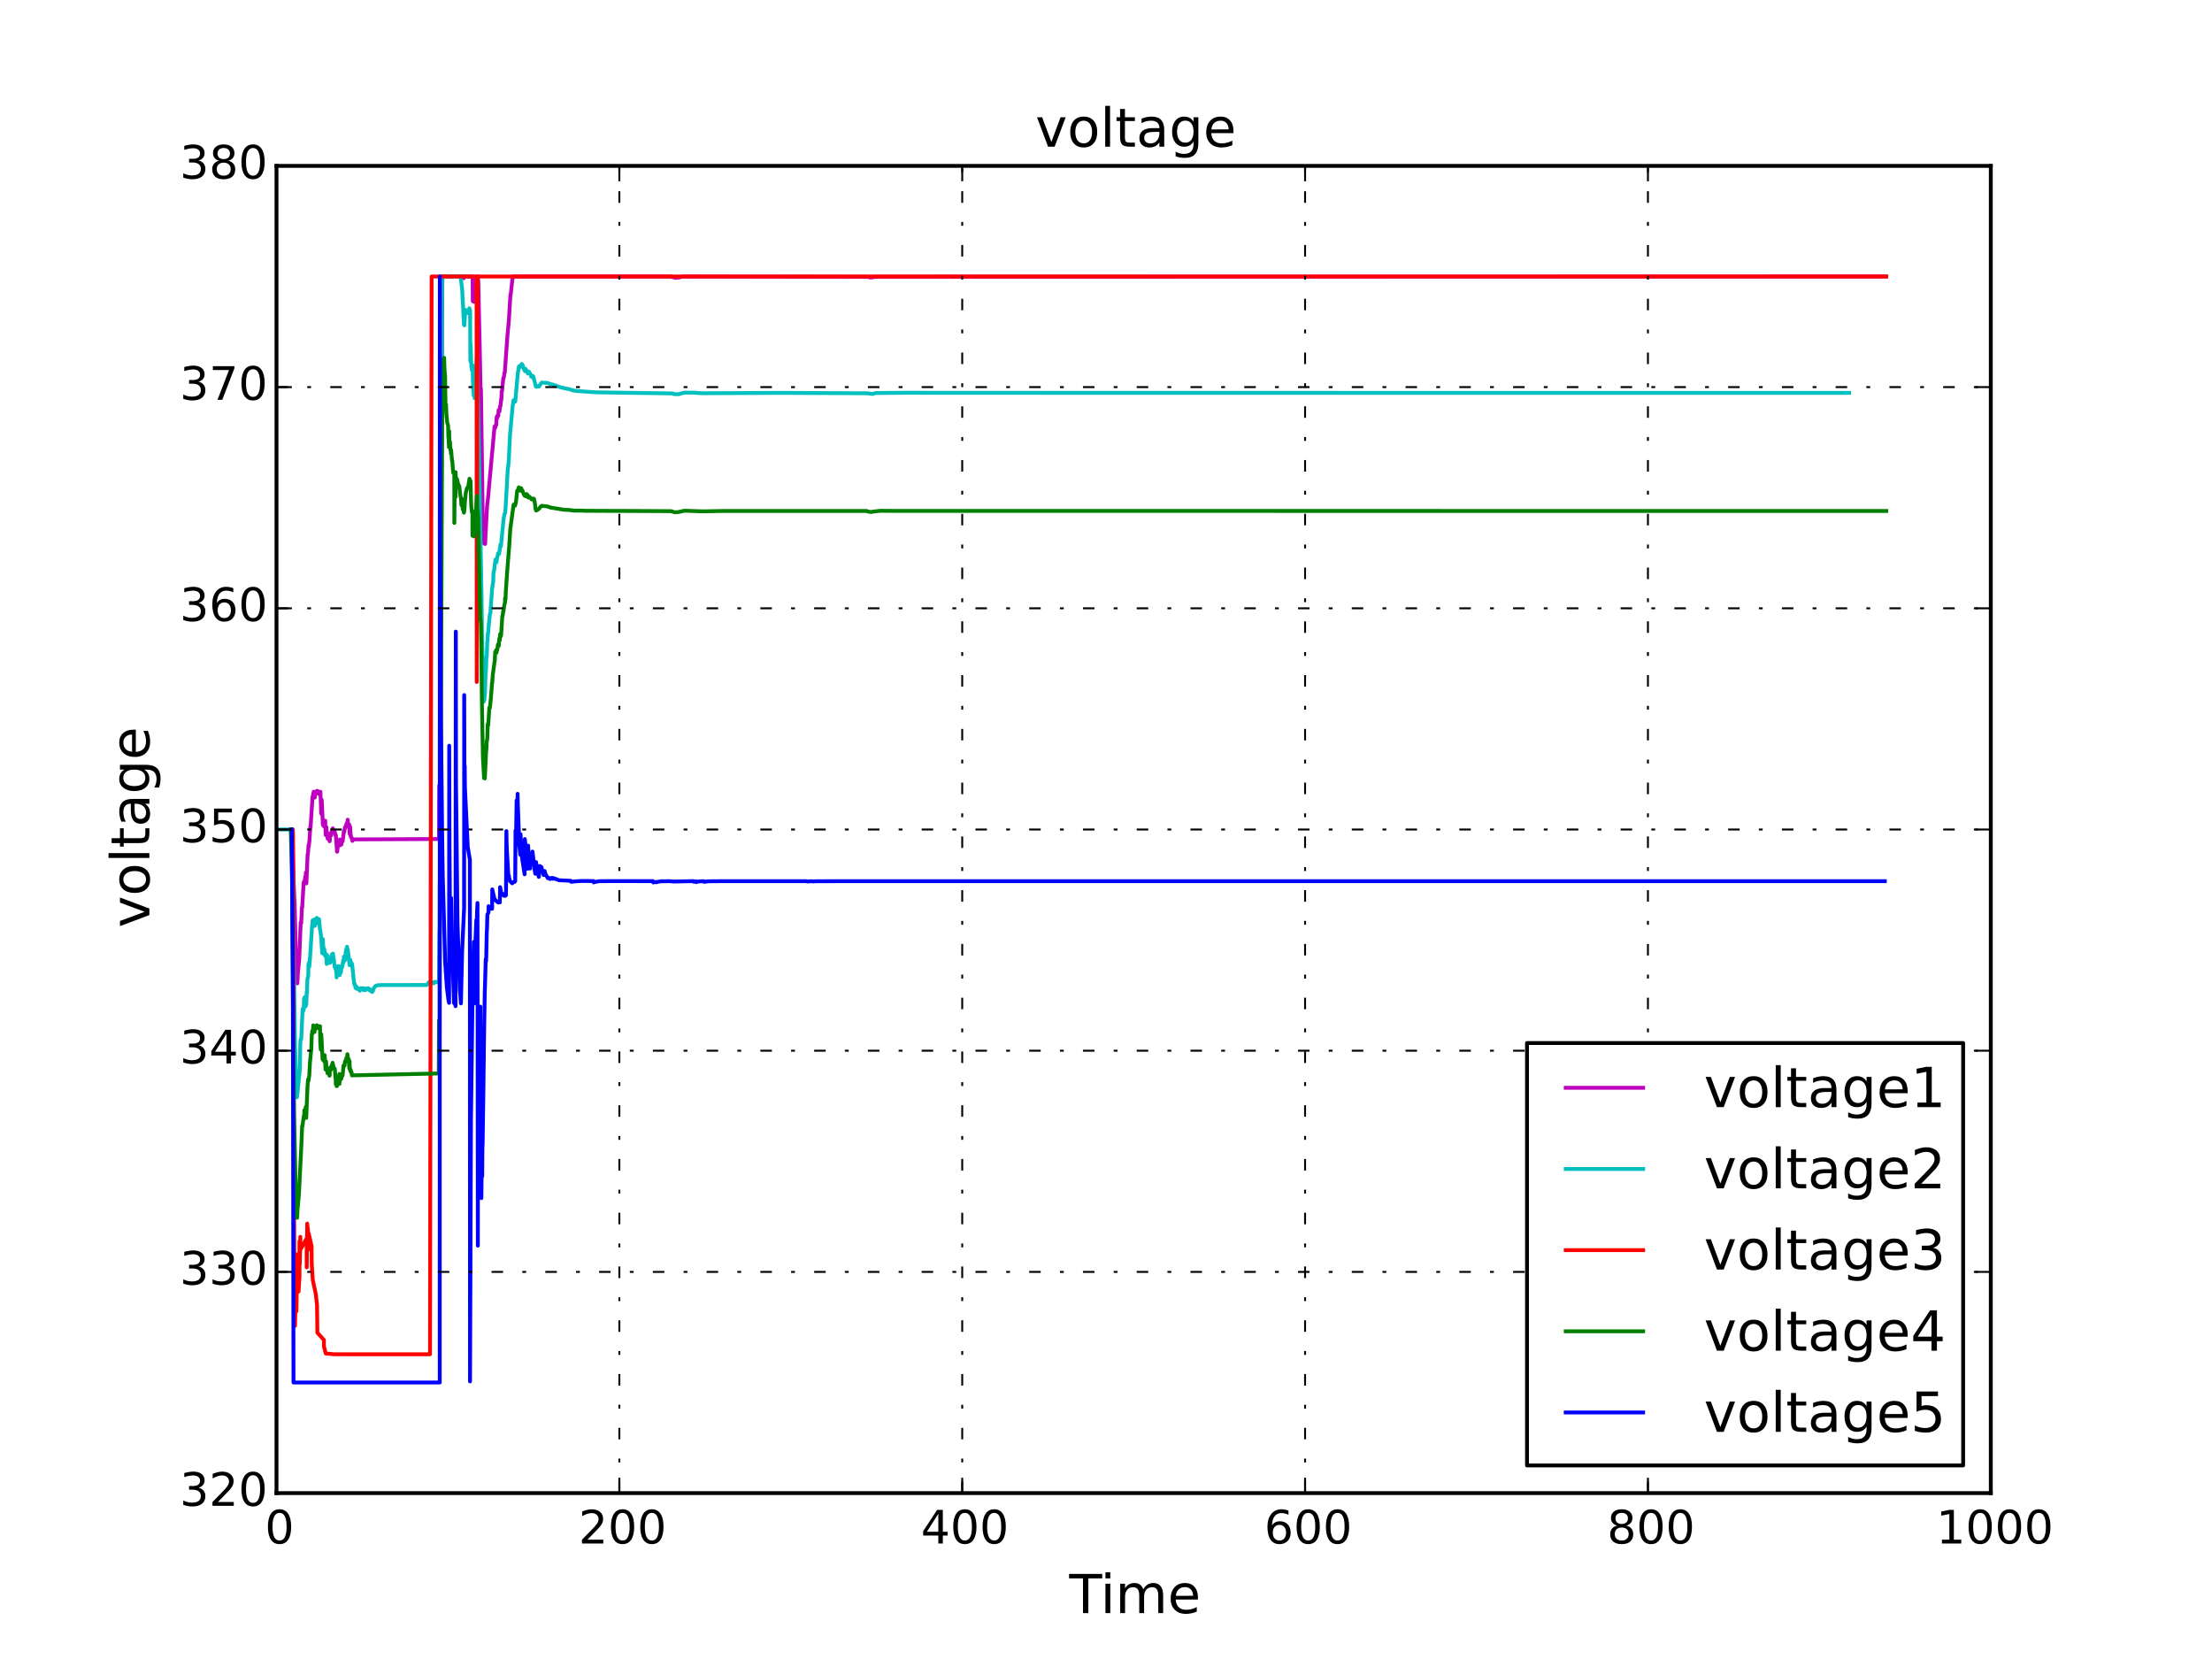 <?xml version="1.0" encoding="utf-8" standalone="no"?>
<!DOCTYPE svg PUBLIC "-//W3C//DTD SVG 1.1//EN"
  "http://www.w3.org/Graphics/SVG/1.1/DTD/svg11.dtd">
<!-- Created with matplotlib (http://matplotlib.org/) -->
<svg height="432pt" version="1.1" viewBox="0 0 576 432" width="576pt" xmlns="http://www.w3.org/2000/svg" xmlns:xlink="http://www.w3.org/1999/xlink">
 <defs>
  <style type="text/css">
*{stroke-linecap:butt;stroke-linejoin:round;}
  </style>
 </defs>
 <g id="figure_1">
  <g id="patch_1">
   <path d="
M0 432
L576 432
L576 0
L0 0
z
" style="fill:#ffffff;"/>
  </g>
  <g id="axes_1">
   <g id="patch_2">
    <path d="
M72 388.8
L518.4 388.8
L518.4 43.2
L72 43.2
z
" style="fill:#ffffff;"/>
   </g>
   <g id="line2d_1">
    <path clip-path="url(#p7ff5b81e1d)" d="
M75.729 216
L75.975 216
L76.072 216
L76.204 218.712
L76.472 229.754
L76.751 236.144
L77.164 254.559
L77.438 256.069
L77.568 253.355
L77.907 249.868
L78.304 240.149
L78.383 240.144
L78.43 240.369
L78.619 236.31
L78.693 236.31
L79.06 229.973
L79.147 229.58
L79.271 229.832
L79.519 228.188
L79.615 228.188
L79.645 227.197
L79.706 227.561
L79.782 230.046
L79.834 228.886
L80.106 222.482
L80.179 222.482
L80.343 220.035
L80.389 220.48
L80.577 218.92
L80.828 215.089
L80.865 215.4
L80.888 215.154
L81.387 207.409
L81.418 207.615
L81.418 207.615
L81.418 207.615
L81.587 206.675
L81.689 206.157
L81.829 206.21
L81.967 207.692
L82.032 206.564
L82.075 206.979
L82.279 206.357
L82.413 206.342
L82.515 206.375
L82.549 205.908
L82.579 206.187
L82.711 206.489
L82.863 206.063
L82.898 206.609
L82.93 206.098
L83.031 206.762
L83.12 206.418
L83.344 206.418
L83.435 206.174
L83.643 211.751
L83.707 211.985
L83.76 208.265
L83.829 209.304
L84.071 214.789
L84.1 214.074
L84.18 214.074
L84.246 214.27
L84.276 215.123
L84.357 214.441
L84.516 215.289
L84.69 213.699
L84.799 217.43
L84.828 215.597
L84.926 215.597
L84.981 215.359
L85.12 217.271
L85.332 218.414
L85.524 217.191
L85.62 217.191
L85.673 217.458
L85.828 219.059
L85.884 218.948
L85.936 217.321
L85.966 217.489
L86.044 217.489
L86.097 216.949
L86.157 217.42
L86.209 217.406
L86.239 217.515
L86.292 216.677
L86.382 216.73
L86.416 216.901
L86.671 215.687
L86.701 215.976
L86.759 215.976
L86.811 216.482
L86.871 216.298
L87.012 216.583
L87.17 216.583
L87.338 217.469
L87.458 217.469
L87.757 221.784
L87.809 221.731
L88.07 219.502
L88.12 219.246
L88.17 220.129
L88.221 219.995
L88.412 219.995
L88.464 218.605
L88.464 218.605
L88.464 218.605
L88.546 220.117
L88.612 219.719
L88.665 219.719
L88.764 219.343
L88.797 219.621
L88.899 219.924
L89.054 218.973
L89.107 218.932
L89.135 218.717
L89.187 218.825
L89.219 219.073
L89.253 218.876
L89.545 216.427
L89.645 216.636
L89.821 215.411
L89.876 215.459
L89.928 215.592
L89.982 215.455
L90.286 214.33
L90.487 214.025
L90.539 213.452
L90.577 213.956
L90.687 214.699
L90.94 214.713
L91.071 217.2
L91.175 215.277
L91.325 217.862
L91.357 217.492
L91.384 217.815
L91.515 218.183
L91.564 218.124
L91.613 218.212
L91.763 218.967
L91.889 218.575
L114.321 218.474
L114.371 204.6
L114.455 206.41
L114.53 208.06
L114.656 168.895
L114.717 171.532
L115.189 72
L120.686 72
L120.767 72.438
L120.997 72
L122.902 72
L122.932 72.321
L123.02 72.156
L123.059 72
L123.112 78.434
L123.164 75.806
L123.215 75.806
L123.379 78.064
L123.453 78.604
L123.484 78.425
L124.034 72.74
L124.162 72
L124.274 72
L124.326 73.35
L124.357 72
L124.397 72
L124.557 73.433
L124.793 84.922
L124.898 88.971
L125.134 101.242
L125.241 101.242
L125.698 134.44
L126.049 141.5
L126.138 141.566
L126.224 141.524
L126.28 141.342
L126.33 141.644
L126.436 139.288
L126.825 131.925
L127.19 128.678
L127.279 127.455
L128.785 111.018
L128.952 111.416
L129.099 110.669
L129.217 110.669
L129.319 108.696
L129.393 108.468
L129.467 108.883
L129.579 108.127
L129.75 108.296
L129.841 106.754
L129.918 107.148
L130.056 107.136
L130.24 105.735
L130.327 105.674
L130.524 103.72
L130.572 104.048
L130.63 101.893
L130.727 101.893
L131.055 98.491
L131.149 98.491
L131.201 98.286
L131.352 97.096
L131.444 97.096
L132.147 87.255
L132.351 85.193
L132.535 83.051
L132.904 76.838
L132.963 76.838
L133.285 74.058
L133.391 72.91
L133.64 72
L174.816 72
L174.957 72.093
L175.911 72.353
L176.879 72.248
L177.783 72
L226.048 72.097
L226.581 72.259
L227.183 72.23
L227.861 72.075
L491 72
L491 72" style="fill:none;stroke:#bf00bf;stroke-linecap:square;"/>
   </g>
   <g id="line2d_2">
    <path clip-path="url(#p7ff5b81e1d)" d="
M72 216
L76.018 216
L76.155 219.671
L76.379 240.547
L76.819 272.372
L77.31 285.725
L77.341 285.24
L77.388 285.245
L78.09 278.367
L78.194 271.632
L78.274 270.685
L78.4 270.605
L78.431 270.672
L78.807 262.718
L78.887 262.687
L78.935 263.341
L79.073 262.979
L79.18 259.972
L79.298 260.557
L79.349 259.661
L79.446 260.402
L79.592 262.039
L79.755 261.468
L79.87 258.255
L79.943 258.612
L80.049 254.992
L80.272 254.054
L80.319 251.08
L80.431 250.663
L80.527 251.741
L80.546 251.628
L80.66 250.138
L80.772 248.848
L81.243 241.399
L81.448 239.622
L81.551 240.838
L81.589 240.589
L81.624 240.098
L81.669 240.447
L81.725 240.265
L81.762 239.459
L81.847 239.845
L81.974 241.099
L82.002 240.917
L82.2 239.54
L82.332 239.253
L82.487 239.025
L82.509 239.791
L82.57 239.376
L82.691 239.395
L82.805 240.455
L82.867 240.337
L82.89 240.483
L83.058 239.323
L83.317 242.027
L83.372 242.063
L83.582 243.546
L83.894 248.194
L84.044 244.51
L84.068 244.788
L84.323 248.459
L84.394 247.148
L84.45 247.16
L84.621 248.565
L84.674 248.894
L84.71 248.325
L84.788 248.675
L84.924 248.429
L85.041 250.667
L85.077 251.02
L85.144 250.658
L85.28 248.889
L85.32 248.905
L85.352 248.897
L85.47 249.913
L85.565 249.823
L85.588 250.204
L85.588 250.204
L85.588 250.204
L85.644 249.523
L85.74 249.648
L85.745 249.777
L85.745 249.777
L85.745 249.777
L85.779 249.593
L85.868 250.734
L85.905 250.25
L85.974 250.229
L86.016 250.642
L86.072 250.25
L86.284 249.728
L86.286 250.307
L86.372 249.809
L86.463 248.504
L86.501 248.509
L86.546 249.128
L86.574 248.923
L86.695 248.308
L86.84 249.606
L86.917 249.684
L87.142 251.711
L87.511 252.641
L87.513 252.892
L87.513 252.892
L87.513 252.892
L87.527 252.309
L87.566 252.629
L87.566 252.629
L87.649 254.51
L87.845 251.888
L87.873 251.762
L87.873 251.762
L87.873 251.762
L87.884 252.024
L87.985 251.925
L88.04 251.557
L88.158 251.99
L88.161 251.566
L88.191 251.731
L88.377 251.949
L88.443 253.919
L88.495 253.484
L88.542 253.063
L88.592 253.329
L88.704 252.785
L88.709 253.269
L88.753 253.276
L88.954 251.735
L88.994 251.483
L88.994 251.483
L88.994 251.483
L89.014 252.037
L89.095 251.799
L89.141 251.722
L89.372 250.073
L89.45 250.618
L89.561 249.096
L89.718 249.743
L89.776 249.697
L89.816 250.074
L89.816 250.074
L89.816 250.074
L90.037 247.981
L90.172 247.22
L90.372 246.535
L90.536 247.776
L90.545 247.32
L90.581 247.341
L91.011 251.298
L91.041 250.694
L91.09 249.987
L91.162 250.793
L91.178 250.303
L91.222 249.945
L91.272 250.236
L91.36 251.408
L91.422 250.573
L91.461 250.667
L91.562 251.501
L91.608 250.91
L91.692 251.104
L91.911 253.185
L92.134 255.389
L92.298 256.397
L92.452 256.366
L92.551 257.189
L92.712 256.846
L92.715 256.98
L92.787 257.44
L92.976 257.145
L92.985 257.23
L93.108 257.518
L93.175 257.281
L93.242 257.382
L93.434 257.697
L93.471 257.447
L93.657 257.823
L93.708 257.982
L93.83 257.363
L93.891 257.445
L94.008 257.567
L94.061 257.323
L94.123 257.391
L94.245 257.621
L94.37 257.384
L94.372 257.448
L94.522 257.546
L94.552 257.304
L94.612 257.475
L94.752 257.815
L94.811 257.602
L94.889 257.753
L95.097 257.507
L95.104 257.577
L95.146 257.838
L95.146 257.838
L95.146 257.838
L95.203 257.384
L95.308 257.405
L95.442 257.648
L95.494 257.41
L95.555 257.501
L95.597 257.619
L95.66 257.385
L95.719 257.444
L95.829 257.553
L95.883 257.314
L95.942 257.4
L96.139 257.803
L96.141 257.555
L96.214 257.721
L96.302 257.706
L96.35 257.86
L96.477 257.687
L96.636 258.155
L96.725 257.937
L96.802 258.027
L96.927 258.315
L97.099 258.073
L97.179 257.612
L97.71 256.793
L98.293 256.561
L99.409 256.5
L111.075 256.496
L111.451 256.141
L111.589 255.847
L111.77 255.834
L111.908 255.928
L111.918 255.839
L112.548 255.783
L112.836 256.068
L113.042 255.991
L113.174 255.662
L113.228 255.686
L113.402 255.754
L113.52 255.692
L113.754 255.774
L113.93 255.728
L114.279 255.811
L114.309 255.118
L114.448 242.74
L114.532 243.035
L114.837 140.854
L114.904 134.413
L115.118 72
L119.94 72
L120.358 75.436
L120.471 78.123
L120.522 78.425
L120.805 84.564
L120.848 84.338
L120.918 84.72
L121.126 81.107
L121.205 80.712
L121.266 80.736
L121.444 80.937
L121.491 80.833
L121.527 80.862
L121.692 81.343
L121.865 81.551
L121.971 81.397
L122.137 80.607
L122.171 80.821
L122.171 80.821
L122.171 80.821
L122.231 80.286
L122.28 80.581
L122.423 80.959
L122.471 93.992
L122.554 89.669
L122.734 95.321
L122.896 96.436
L122.991 95.69
L123.018 95.088
L123.037 95.16
L123.228 101.211
L123.37 103.025
L123.416 102.155
L123.476 102.539
L123.571 103.662
L123.617 103.145
L123.882 97.445
L124.249 92.048
L124.435 103.889
L124.549 108.72
L125.384 154.655
L125.494 164.135
L125.975 182.704
L126.133 182.144
L126.316 179.94
L126.43 176.054
L126.567 174.147
L126.655 171.352
L126.752 170.963
L126.875 167.206
L126.973 166.808
L127.039 164.921
L127.117 164.956
L127.186 163.695
L127.564 159.956
L127.706 159.67
L127.774 158.196
L127.82 158.007
L128.124 153.475
L128.434 151.365
L128.49 149.302
L128.618 148.558
L128.667 148.578
L128.822 147.136
L129.018 145.697
L129.215 146.479
L129.275 146.361
L129.521 144.91
L129.561 144.926
L129.7 144.066
L129.814 144.211
L129.95 144.242
L130.087 143.478
L130.162 142.729
L130.231 142.728
L130.288 141.863
L130.34 142.124
L130.435 142.235
L131.135 135.118
L131.373 133.798
L131.537 133.63
L131.641 132.455
L132.214 122.3
L132.392 120.993
L132.503 119.452
L132.626 116.899
L132.808 113.193
L133.136 109.646
L133.503 105.588
L133.561 105.454
L133.677 104.307
L133.935 104.067
L133.94 104.083
L134.041 104.309
L134.168 104.561
L134.841 97.17
L135.143 95.411
L135.371 95.482
L135.414 95.391
L135.471 95.45
L135.55 95.551
L135.627 95.377
L135.642 95.038
L135.749 95.148
L135.786 95.04
L135.877 94.775
L135.931 94.906
L136.074 94.969
L136.17 95.414
L136.295 95.695
L136.431 96.114
L136.735 96.674
L136.766 96.025
L136.863 96.068
L137.031 96.469
L137.144 96.764
L137.204 96.524
L137.275 96.695
L137.414 96.994
L137.469 97.267
L137.469 97.267
L137.469 97.267
L137.579 96.865
L137.647 96.811
L137.649 96.852
L137.685 96.92
L137.685 96.92
L137.685 96.92
L137.743 96.792
L138.259 97.667
L138.313 98.072
L138.38 97.967
L138.541 97.861
L138.684 98.279
L138.845 97.958
L139.572 100.71
L139.629 100.641
L139.829 100.682
L139.868 100.71
L139.987 100.582
L139.998 100.616
L140.378 100.642
L140.494 100.385
L141.053 99.63
L142.558 99.704
L143.301 100.025
L144.049 100.165
L144.209 100.242
L145.562 100.716
L145.707 100.776
L145.924 100.839
L146.024 100.883
L146.449 100.953
L147.465 101.21
L147.869 101.253
L148.104 101.311
L148.669 101.479
L148.897 101.56
L149.195 101.642
L150.013 101.784
L150.686 101.849
L150.782 101.851
L155.228 102.168
L175.164 102.444
L175.316 102.55
L175.478 102.628
L176.706 102.65
L178.132 102.252
L180.612 102.241
L182.04 102.361
L183.252 102.397
L203.397 102.299
L225.933 102.408
L227.16 102.587
L228.148 102.34
L235.335 102.276
L252.321 102.296
L481.508 102.303
L481.508 102.303" style="fill:none;stroke:#00bfbf;stroke-linecap:square;"/>
   </g>
   <g id="line2d_3">
    <path clip-path="url(#p7ff5b81e1d)" d="
M75.957 216
L76.231 216
L76.299 217.5
L76.368 240.731
L76.52 307.956
L76.696 337.403
L76.825 345.24
L76.853 343.722
L76.96 339.88
L77.034 336.465
L77.076 337.769
L77.097 337.633
L77.167 341.497
L77.188 341.331
L77.353 331.57
L77.434 326.625
L77.522 327.777
L77.661 328.834
L77.748 336.33
L77.986 332.449
L77.988 323.234
L78.066 329.111
L78.206 322.062
L78.215 325.442
L79.854 322.469
L79.873 330.016
L79.996 318.629
L80.212 320.503
L80.312 325.329
L80.369 321.149
L81.132 324.471
L81.169 329.061
L81.444 333.306
L82.218 336.887
L82.554 339.827
L82.639 347.028
L84.344 348.921
L84.35 350.633
L84.778 352.257
L84.809 352.437
L86.984 352.649
L111.976 352.651
L112.391 72
L124.106 72
L124.146 177.585
L124.334 72
L491.204 72
L491.204 72" style="fill:none;stroke:#ff0000;stroke-linecap:square;"/>
   </g>
   <g id="line2d_4">
    <path clip-path="url(#p7ff5b81e1d)" d="
M75.73 216
L76.046 228.211
L76.229 254.658
L76.374 269.426
L76.569 289.389
L77.063 313.407
L77.246 316.79
L77.264 316.742
L77.294 316.634
L77.381 317.125
L77.495 314.494
L77.54 314.411
L77.844 310.924
L78.479 298.159
L78.675 293.163
L78.753 293.293
L79.108 290.636
L79.143 290.887
L79.246 290.387
L79.25 289.083
L79.276 289.244
L79.599 288.707
L79.601 288.253
L79.64 288.617
L79.64 288.617
L79.741 291.101
L80.041 283.537
L80.204 281.091
L80.261 281.166
L80.306 281.536
L80.544 279.976
L80.693 276.861
L81.055 273.284
L81.188 269.369
L81.241 269.412
L81.321 268.464
L81.39 268.671
L81.495 268.441
L81.57 267.002
L81.812 267.776
L81.889 268.748
L81.913 268.485
L81.992 267.62
L82.042 268.034
L82.251 267.361
L82.469 267.431
L82.507 266.963
L82.546 267.243
L82.546 267.243
L82.654 267.545
L82.76 267.119
L82.948 267.818
L83.089 267.474
L83.332 267.229
L83.406 271.714
L83.537 273.327
L83.63 273.041
L83.657 269.32
L83.724 270.36
L83.998 275.845
L84.152 275.326
L84.17 275.17
L84.241 276.179
L84.296 275.972
L84.32 275.496
L84.32 275.496
L84.32 275.496
L84.415 276.345
L84.534 275.577
L84.536 274.754
L84.687 276.807
L84.759 278.486
L84.759 278.486
L84.759 278.486
L84.794 276.653
L84.914 276.415
L84.974 277.629
L85.052 278.327
L85.282 279.469
L85.463 278.246
L85.6 278.544
L85.679 279.694
L85.763 278.855
L85.795 280.115
L85.851 280.003
L85.879 278.377
L85.922 278.545
L86.041 278.005
L86.043 278.053
L86.193 278.571
L86.218 277.691
L86.304 277.955
L86.61 276.743
L86.888 278.054
L87.191 278.325
L87.3 280.007
L87.429 281.181
L87.433 282.276
L87.435 281.929
L87.435 281.929
L87.475 280.829
L87.557 281.292
L87.663 282.839
L87.698 282.662
L87.747 282.787
L88.007 280.558
L88.092 280.302
L88.135 281.184
L88.184 281.051
L88.374 279.661
L88.399 282.24
L88.493 281.173
L88.706 280.398
L88.72 280.515
L88.849 280.98
L89.093 279.773
L89.162 279.881
L89.184 280.128
L89.225 279.932
L89.457 277.483
L89.517 277.691
L89.635 277.301
L89.689 277.374
L89.728 277.485
L89.799 276.467
L89.867 276.648
L90.133 275.761
L90.275 275.285
L90.442 275.081
L90.464 274.508
L90.521 275.012
L90.583 275.585
L90.797 275.769
L90.966 278.256
L91.037 276.332
L91.055 277.725
L91.234 278.917
L91.27 278.832
L91.326 278.548
L91.326 278.548
L91.326 278.548
L91.427 279.239
L91.511 279.124
L91.552 279.268
L91.631 280.023
L114.261 279.529
L114.318 265.656
L114.408 267.466
L114.47 269.116
L114.517 229.951
L114.626 232.588
L114.629 230.217
L114.877 173.833
L115.14 109.037
L115.467 93.661
L115.505 95.041
L115.505 95.041
L115.505 95.041
L115.539 93.221
L115.594 94.105
L115.659 93.176
L115.74 96.187
L115.906 98.145
L116.002 104.977
L116.148 105.323
L116.239 107.874
L116.468 110.074
L116.682 110.772
L116.76 113.959
L116.82 114.17
L116.913 116.44
L116.962 112.295
L117.002 114.409
L117.111 116.183
L117.182 115.061
L117.311 117.256
L117.399 117.389
L117.423 118.089
L117.423 118.089
L117.423 118.089
L117.467 117.15
L117.712 120.034
L117.776 120.019
L117.998 123.06
L118.299 123.464
L118.304 123.36
L118.306 136.177
L118.415 127.506
L118.479 127.548
L118.613 129.426
L118.637 122.94
L118.696 124.446
L118.795 126.561
L118.967 124.678
L119.207 125.67
L119.266 125.938
L119.298 126.814
L119.442 126.28
L119.445 126.682
L119.542 127.07
L119.586 126.581
L119.621 126.814
L119.784 128.429
L120.062 129.97
L120.155 131.546
L120.321 129.957
L120.495 132.637
L120.551 132.561
L120.603 132.383
L120.657 132.532
L120.801 133.5
L120.916 132.919
L121.06 130.778
L121.286 128.358
L121.624 127.057
L121.885 127.022
L122.246 124.66
L122.292 124.772
L122.46 125.228
L122.52 125.229
L122.688 131.41
L122.876 133.377
L122.898 133.264
L122.987 133.212
L123.016 133.004
L123.025 139.49
L123.086 136.862
L123.209 138.549
L123.265 137.45
L123.391 139.66
L123.418 139.481
L123.631 138.158
L123.697 138.227
L123.879 134.834
L124.166 129.171
L124.228 134.406
L124.303 133.112
L124.351 132.877
L124.51 134.489
L124.713 145.978
L124.807 150.027
L125.061 160.793
L125.226 162.298
L125.339 169.736
L125.498 183.614
L125.749 197.163
L126.054 202.622
L126.132 202.58
L126.21 202.398
L126.257 202.699
L126.569 195.873
L126.665 195.046
L126.751 192.98
L126.877 192.511
L127.023 188.51
L127.136 188.858
L127.253 186.91
L127.425 184.234
L127.566 184.051
L127.568 184.321
L127.568 184.321
L127.568 184.321
L127.81 181.996
L127.98 179.804
L128.122 177.764
L128.17 177.884
L128.309 175.769
L128.861 171.724
L128.95 169.752
L129.185 169.73
L129.203 169.254
L129.272 169.413
L129.292 169.939
L129.292 169.939
L129.292 169.939
L129.396 169.183
L129.463 169.351
L129.671 167.81
L129.873 168.191
L129.998 166.334
L130.086 166.791
L130.143 166.73
L130.212 165.173
L130.319 165.86
L130.454 164.776
L130.474 165.104
L130.479 165.513
L130.479 165.513
L130.479 165.513
L130.803 160.448
L130.87 160.447
L131.017 159.181
L131.074 159.342
L131.344 157.492
L131.51 156.886
L131.512 155.784
L131.54 156.313
L131.635 156.056
L131.716 154.037
L132.015 149.618
L132.323 145.586
L132.592 142.358
L132.865 137.894
L133.73 131.44
L133.857 131.34
L134.113 131.691
L134.27 130.877
L134.323 131.003
L134.671 127.783
L134.78 127.9
L135.026 127.123
L135.101 126.902
L135.195 126.991
L135.298 127.241
L135.413 127.389
L135.629 127.817
L135.711 127.579
L135.72 127.105
L135.797 127.479
L135.855 127.48
L135.99 127.764
L136.058 127.733
L136.067 127.848
L136.247 128.319
L136.459 128.878
L136.603 129.062
L136.66 128.726
L136.732 128.836
L136.806 129.04
L136.862 129.224
L136.917 129.032
L137.076 129.212
L137.135 128.648
L137.195 128.837
L137.261 129.225
L137.263 128.996
L137.374 128.883
L137.416 128.94
L137.496 129.522
L137.608 129.385
L137.706 129.379
L137.77 129.571
L137.889 129.367
L138.248 129.844
L138.36 129.818
L138.434 130.052
L138.482 130
L138.51 129.833
L138.575 129.925
L138.72 129.992
L138.778 130.031
L138.923 129.829
L138.994 130.01
L139.039 129.98
L139.058 129.928
L139.058 129.928
L139.058 129.928
L139.293 131.038
L139.445 132.516
L139.617 132.958
L139.689 132.874
L140.149 132.671
L140.312 132.511
L140.77 131.952
L141.049 131.717
L142.561 131.876
L143.458 132.194
L144.828 132.399
L146.594 132.699
L147.556 132.773
L147.558 132.785
L147.558 132.785
L147.558 132.785
L147.912 132.761
L149.467 132.958
L151.539 132.961
L151.817 132.962
L152.13 133.002
L155.942 133.026
L163.262 133.048
L174.77 133.105
L174.772 133.171
L174.847 133.132
L175.726 133.403
L176.637 133.337
L178.203 132.989
L182.003 133.119
L183.053 133.152
L188.62 133.051
L225.717 133.054
L225.768 133.167
L225.791 133.137
L226.2 133.231
L226.761 133.319
L227.411 133.218
L229.218 133.008
L233.223 133.042
L491.182 133.056
L491.182 133.056" style="fill:none;stroke:#008000;stroke-linecap:square;"/>
   </g>
   <g id="line2d_5">
    <path clip-path="url(#p7ff5b81e1d)" d="
M75.956 216
L76.263 254.16
L76.426 360
L114.507 360
L114.533 72
L114.597 143.578
L114.814 186.816
L115.137 217.492
L115.292 228.003
L115.912 250.468
L116.367 257.163
L116.776 260.426
L116.942 261.145
L116.974 194.193
L117.048 219.906
L117.172 237.258
L117.224 238.065
L117.445 246.559
L117.474 233.844
L117.684 246.604
L117.958 253.45
L118.238 261.226
L118.296 257.435
L118.373 259.153
L118.578 261.657
L118.617 261.995
L118.692 164.472
L118.742 203.662
L119.132 240.402
L119.737 257.878
L119.851 258.896
L120.022 261.283
L120.354 247.339
L120.85 236.486
L120.88 180.991
L120.946 205.851
L121.009 199.394
L121.065 204.984
L121.797 220.524
L122.358 223.906
L122.392 359.715
L122.637 291.697
L123.03 260.478
L123.44 245.234
L123.47 245.479
L123.498 261.296
L123.565 251.056
L124.03 239.562
L124.164 240.005
L124.235 236.949
L124.338 235.129
L124.43 324.364
L124.443 312.674
L124.578 300.185
L124.7 284.767
L125.068 279.534
L125.074 262.118
L125.074 262.118
L125.074 262.118
L125.113 293.197
L125.151 288.094
L125.242 284.201
L125.332 275.062
L125.332 275.062
L125.332 275.062
L125.354 311.983
L125.446 302.613
L125.527 296.505
L125.568 306.31
L125.62 298.835
L125.68 297.758
L125.877 283.925
L126.032 270.777
L126.231 258.5
L126.354 254.577
L126.484 249.769
L126.571 250.301
L126.625 248.958
L126.754 242.526
L126.81 241.968
L126.909 238.159
L127.065 237.841
L127.187 237.624
L127.202 237.643
L127.218 235.968
L127.317 236.14
L127.526 236.495
L127.616 236.347
L127.617 236.465
L127.73 236.673
L127.796 236.59
L127.942 236.456
L127.978 236.543
L128.14 236.64
L128.185 231.584
L128.224 231.788
L128.72 233.931
L128.954 234.343
L129.172 234.559
L129.629 234.969
L129.79 235.005
L129.816 234.867
L129.917 234.917
L130.054 234.939
L130.152 234.986
L130.227 231.013
L130.324 231.474
L130.548 232.67
L130.712 232.885
L130.725 232.654
L130.774 232.822
L130.839 232.991
L130.882 232.768
L131.013 232.805
L131.088 233.175
L131.216 233.25
L131.277 233.209
L131.587 233.273
L131.619 233.128
L131.71 233.152
L131.757 233.099
L131.864 216.406
L131.912 219.158
L132.009 221.785
L132.37 227.844
L132.507 228.003
L132.569 228.563
L132.81 229.458
L133.39 230.01
L133.424 229.95
L133.765 229.651
L134.019 229.632
L134.116 229.429
L134.16 229.452
L134.242 216.266
L134.251 217.644
L134.339 220.087
L134.527 208.422
L134.571 208.373
L134.751 211.633
L134.787 206.709
L134.826 209.152
L135.248 220.336
L135.49 222.567
L135.552 217.226
L135.586 217.998
L135.86 222.824
L136.606 227.667
L136.664 218.488
L136.768 219.446
L136.891 220.596
L137.073 223.447
L137.404 226.226
L137.515 220.2
L137.753 223.793
L138.06 226.165
L138.099 223.342
L138.161 224.084
L138.276 225.005
L138.35 222.879
L138.392 223.542
L138.529 224.335
L138.566 224.836
L138.659 221.753
L139.313 227.12
L139.397 227.522
L139.441 225.014
L139.497 225.668
L139.56 225.996
L139.582 224.489
L139.662 225.103
L139.922 226.784
L140.114 227.613
L140.309 228.346
L140.333 225.535
L140.415 226.256
L140.479 226.35
L140.568 227.044
L140.631 225.516
L140.694 226.044
L140.748 225.678
L140.787 225.748
L140.824 226.098
L140.903 225.943
L140.96 226.055
L140.979 225.779
L141.063 226.047
L141.296 227.255
L141.555 227.868
L141.62 227.64
L141.661 227.551
L141.791 226.81
L141.833 226.824
L142.082 227.769
L142.138 227.75
L142.151 227.826
L142.669 228.689
L142.708 228.491
L142.767 228.577
L143.224 228.899
L143.237 228.797
L143.302 228.845
L143.554 228.61
L143.753 228.799
L143.814 228.618
L143.854 228.693
L144.086 228.851
L144.104 228.829
L144.123 228.643
L144.163 228.719
L144.663 228.833
L144.764 228.913
L145.578 229.216
L148.628 229.36
L148.724 229.625
L149.835 229.495
L150.431 229.456
L151.732 229.402
L154.583 229.429
L154.608 229.781
L154.675 229.712
L156.019 229.461
L158.667 229.444
L170.049 229.448
L170.124 229.803
L170.191 229.689
L170.551 229.704
L170.699 229.741
L170.85 229.667
L171.014 229.708
L171.104 229.665
L172.014 229.492
L174.084 229.454
L175.135 229.507
L175.23 229.558
L180.591 229.444
L180.671 229.617
L180.754 229.572
L181.257 229.486
L181.281 229.711
L181.386 229.658
L181.619 229.572
L182.556 229.48
L183.338 229.469
L183.355 229.637
L184.371 229.486
L188.25 229.453
L209.99 229.455
L210.142 229.542
L211.439 229.461
L211.583 229.531
L212.483 229.467
L223.204 229.456
L490.805 229.452
L490.805 229.452" style="fill:none;stroke:#0000ff;stroke-linecap:square;"/>
   </g>
   <g id="patch_3">
    <path d="
M518.4 388.8
L518.4 43.2" style="fill:none;stroke:#000000;stroke-linecap:square;stroke-linejoin:miter;"/>
   </g>
   <g id="patch_4">
    <path d="
M72 43.2
L518.4 43.2" style="fill:none;stroke:#000000;stroke-linecap:square;stroke-linejoin:miter;"/>
   </g>
   <g id="patch_5">
    <path d="
M72 388.8
L72 43.2" style="fill:none;stroke:#000000;stroke-linecap:square;stroke-linejoin:miter;"/>
   </g>
   <g id="patch_6">
    <path d="
M72 388.8
L518.4 388.8" style="fill:none;stroke:#000000;stroke-linecap:square;stroke-linejoin:miter;"/>
   </g>
   <g id="matplotlib.axis_1">
    <g id="xtick_1">
     <g id="line2d_6">
      <path clip-path="url(#p7ff5b81e1d)" d="
M72 388.8
L72 43.2" style="fill:none;stroke:#000000;stroke-dasharray:3,5,1,5;stroke-dashoffset:0.0;stroke-width:0.5;"/>
     </g>
     <g id="line2d_7">
      <defs>
       <path d="
M0 0
L0 -4" id="mc7db9fdffb" style="stroke:#000000;stroke-width:0.5;"/>
      </defs>
      <g>
       <use style="stroke:#000000;stroke-width:0.5;" x="72.0" xlink:href="#mc7db9fdffb" y="388.8"/>
      </g>
     </g>
     <g id="line2d_8">
      <defs>
       <path d="
M0 0
L0 4" id="m5a7d422ac3" style="stroke:#000000;stroke-width:0.5;"/>
      </defs>
      <g>
       <use style="stroke:#000000;stroke-width:0.5;" x="72.0" xlink:href="#m5a7d422ac3" y="43.2"/>
      </g>
     </g>
     <g id="text_1">
      <!-- 0 -->
      <defs>
       <path d="
M31.781 66.406
Q24.172 66.406 20.328 58.906
Q16.5 51.422 16.5 36.375
Q16.5 21.391 20.328 13.891
Q24.172 6.391 31.781 6.391
Q39.453 6.391 43.281 13.891
Q47.125 21.391 47.125 36.375
Q47.125 51.422 43.281 58.906
Q39.453 66.406 31.781 66.406
M31.781 74.219
Q44.047 74.219 50.516 64.516
Q56.984 54.828 56.984 36.375
Q56.984 17.969 50.516 8.266
Q44.047 -1.422 31.781 -1.422
Q19.531 -1.422 13.062 8.266
Q6.594 17.969 6.594 36.375
Q6.594 54.828 13.062 64.516
Q19.531 74.219 31.781 74.219" id="DejaVuSans-30"/>
      </defs>
      <g transform="translate(68.977 401.918)scale(0.12 -0.12)">
       <use xlink:href="#DejaVuSans-30"/>
      </g>
     </g>
    </g>
    <g id="xtick_2">
     <g id="line2d_9">
      <path clip-path="url(#p7ff5b81e1d)" d="
M161.28 388.8
L161.28 43.2" style="fill:none;stroke:#000000;stroke-dasharray:3,5,1,5;stroke-dashoffset:0.0;stroke-width:0.5;"/>
     </g>
     <g id="line2d_10">
      <g>
       <use style="stroke:#000000;stroke-width:0.5;" x="161.28" xlink:href="#mc7db9fdffb" y="388.8"/>
      </g>
     </g>
     <g id="line2d_11">
      <g>
       <use style="stroke:#000000;stroke-width:0.5;" x="161.28" xlink:href="#m5a7d422ac3" y="43.2"/>
      </g>
     </g>
     <g id="text_2">
      <!-- 200 -->
      <defs>
       <path d="
M19.188 8.297
L53.609 8.297
L53.609 0
L7.328 0
L7.328 8.297
Q12.938 14.109 22.625 23.891
Q32.328 33.688 34.812 36.531
Q39.547 41.844 41.422 45.531
Q43.312 49.219 43.312 52.781
Q43.312 58.594 39.234 62.25
Q35.156 65.922 28.609 65.922
Q23.969 65.922 18.812 64.312
Q13.672 62.703 7.812 59.422
L7.812 69.391
Q13.766 71.781 18.938 73
Q24.125 74.219 28.422 74.219
Q39.75 74.219 46.484 68.547
Q53.219 62.891 53.219 53.422
Q53.219 48.922 51.531 44.891
Q49.859 40.875 45.406 35.406
Q44.188 33.984 37.641 27.219
Q31.109 20.453 19.188 8.297" id="DejaVuSans-32"/>
      </defs>
      <g transform="translate(150.666 401.918)scale(0.12 -0.12)">
       <use xlink:href="#DejaVuSans-32"/>
       <use x="63.623" xlink:href="#DejaVuSans-30"/>
       <use x="127.246" xlink:href="#DejaVuSans-30"/>
      </g>
     </g>
    </g>
    <g id="xtick_3">
     <g id="line2d_12">
      <path clip-path="url(#p7ff5b81e1d)" d="
M250.56 388.8
L250.56 43.2" style="fill:none;stroke:#000000;stroke-dasharray:3,5,1,5;stroke-dashoffset:0.0;stroke-width:0.5;"/>
     </g>
     <g id="line2d_13">
      <g>
       <use style="stroke:#000000;stroke-width:0.5;" x="250.56" xlink:href="#mc7db9fdffb" y="388.8"/>
      </g>
     </g>
     <g id="line2d_14">
      <g>
       <use style="stroke:#000000;stroke-width:0.5;" x="250.56" xlink:href="#m5a7d422ac3" y="43.2"/>
      </g>
     </g>
     <g id="text_3">
      <!-- 400 -->
      <defs>
       <path d="
M37.797 64.312
L12.891 25.391
L37.797 25.391
z

M35.203 72.906
L47.609 72.906
L47.609 25.391
L58.016 25.391
L58.016 17.188
L47.609 17.188
L47.609 0
L37.797 0
L37.797 17.188
L4.891 17.188
L4.891 26.703
z
" id="DejaVuSans-34"/>
      </defs>
      <g transform="translate(239.799 401.918)scale(0.12 -0.12)">
       <use xlink:href="#DejaVuSans-34"/>
       <use x="63.623" xlink:href="#DejaVuSans-30"/>
       <use x="127.246" xlink:href="#DejaVuSans-30"/>
      </g>
     </g>
    </g>
    <g id="xtick_4">
     <g id="line2d_15">
      <path clip-path="url(#p7ff5b81e1d)" d="
M339.84 388.8
L339.84 43.2" style="fill:none;stroke:#000000;stroke-dasharray:3,5,1,5;stroke-dashoffset:0.0;stroke-width:0.5;"/>
     </g>
     <g id="line2d_16">
      <g>
       <use style="stroke:#000000;stroke-width:0.5;" x="339.84" xlink:href="#mc7db9fdffb" y="388.8"/>
      </g>
     </g>
     <g id="line2d_17">
      <g>
       <use style="stroke:#000000;stroke-width:0.5;" x="339.84" xlink:href="#m5a7d422ac3" y="43.2"/>
      </g>
     </g>
     <g id="text_4">
      <!-- 600 -->
      <defs>
       <path d="
M33.016 40.375
Q26.375 40.375 22.484 35.828
Q18.609 31.297 18.609 23.391
Q18.609 15.531 22.484 10.953
Q26.375 6.391 33.016 6.391
Q39.656 6.391 43.531 10.953
Q47.406 15.531 47.406 23.391
Q47.406 31.297 43.531 35.828
Q39.656 40.375 33.016 40.375
M52.594 71.297
L52.594 62.312
Q48.875 64.062 45.094 64.984
Q41.312 65.922 37.594 65.922
Q27.828 65.922 22.672 59.328
Q17.531 52.734 16.797 39.406
Q19.672 43.656 24.016 45.922
Q28.375 48.188 33.594 48.188
Q44.578 48.188 50.953 41.516
Q57.328 34.859 57.328 23.391
Q57.328 12.156 50.688 5.359
Q44.047 -1.422 33.016 -1.422
Q20.359 -1.422 13.672 8.266
Q6.984 17.969 6.984 36.375
Q6.984 53.656 15.188 63.938
Q23.391 74.219 37.203 74.219
Q40.922 74.219 44.703 73.484
Q48.484 72.75 52.594 71.297" id="DejaVuSans-36"/>
      </defs>
      <g transform="translate(329.205 401.918)scale(0.12 -0.12)">
       <use xlink:href="#DejaVuSans-36"/>
       <use x="63.623" xlink:href="#DejaVuSans-30"/>
       <use x="127.246" xlink:href="#DejaVuSans-30"/>
      </g>
     </g>
    </g>
    <g id="xtick_5">
     <g id="line2d_18">
      <path clip-path="url(#p7ff5b81e1d)" d="
M429.12 388.8
L429.12 43.2" style="fill:none;stroke:#000000;stroke-dasharray:3,5,1,5;stroke-dashoffset:0.0;stroke-width:0.5;"/>
     </g>
     <g id="line2d_19">
      <g>
       <use style="stroke:#000000;stroke-width:0.5;" x="429.12" xlink:href="#mc7db9fdffb" y="388.8"/>
      </g>
     </g>
     <g id="line2d_20">
      <g>
       <use style="stroke:#000000;stroke-width:0.5;" x="429.12" xlink:href="#m5a7d422ac3" y="43.2"/>
      </g>
     </g>
     <g id="text_5">
      <!-- 800 -->
      <defs>
       <path d="
M31.781 34.625
Q24.75 34.625 20.719 30.859
Q16.703 27.094 16.703 20.516
Q16.703 13.922 20.719 10.156
Q24.75 6.391 31.781 6.391
Q38.812 6.391 42.859 10.172
Q46.922 13.969 46.922 20.516
Q46.922 27.094 42.891 30.859
Q38.875 34.625 31.781 34.625
M21.922 38.812
Q15.578 40.375 12.031 44.719
Q8.5 49.078 8.5 55.328
Q8.5 64.062 14.719 69.141
Q20.953 74.219 31.781 74.219
Q42.672 74.219 48.875 69.141
Q55.078 64.062 55.078 55.328
Q55.078 49.078 51.531 44.719
Q48 40.375 41.703 38.812
Q48.828 37.156 52.797 32.312
Q56.781 27.484 56.781 20.516
Q56.781 9.906 50.312 4.234
Q43.844 -1.422 31.781 -1.422
Q19.734 -1.422 13.25 4.234
Q6.781 9.906 6.781 20.516
Q6.781 27.484 10.781 32.312
Q14.797 37.156 21.922 38.812
M18.312 54.391
Q18.312 48.734 21.844 45.562
Q25.391 42.391 31.781 42.391
Q38.141 42.391 41.719 45.562
Q45.312 48.734 45.312 54.391
Q45.312 60.062 41.719 63.234
Q38.141 66.406 31.781 66.406
Q25.391 66.406 21.844 63.234
Q18.312 60.062 18.312 54.391" id="DejaVuSans-38"/>
      </defs>
      <g transform="translate(418.473 401.918)scale(0.12 -0.12)">
       <use xlink:href="#DejaVuSans-38"/>
       <use x="63.623" xlink:href="#DejaVuSans-30"/>
       <use x="127.246" xlink:href="#DejaVuSans-30"/>
      </g>
     </g>
    </g>
    <g id="xtick_6">
     <g id="line2d_21">
      <path clip-path="url(#p7ff5b81e1d)" d="
M518.4 388.8
L518.4 43.2" style="fill:none;stroke:#000000;stroke-dasharray:3,5,1,5;stroke-dashoffset:0.0;stroke-width:0.5;"/>
     </g>
     <g id="line2d_22">
      <g>
       <use style="stroke:#000000;stroke-width:0.5;" x="518.4" xlink:href="#mc7db9fdffb" y="388.8"/>
      </g>
     </g>
     <g id="line2d_23">
      <g>
       <use style="stroke:#000000;stroke-width:0.5;" x="518.4" xlink:href="#m5a7d422ac3" y="43.2"/>
      </g>
     </g>
     <g id="text_6">
      <!-- 1000 -->
      <defs>
       <path d="
M12.406 8.297
L28.516 8.297
L28.516 63.922
L10.984 60.406
L10.984 69.391
L28.422 72.906
L38.281 72.906
L38.281 8.297
L54.391 8.297
L54.391 0
L12.406 0
z
" id="DejaVuSans-31"/>
      </defs>
      <g transform="translate(504.188 401.918)scale(0.12 -0.12)">
       <use xlink:href="#DejaVuSans-31"/>
       <use x="63.623" xlink:href="#DejaVuSans-30"/>
       <use x="127.246" xlink:href="#DejaVuSans-30"/>
       <use x="190.869" xlink:href="#DejaVuSans-30"/>
      </g>
     </g>
    </g>
    <g id="text_7">
     <!-- Time -->
     <defs>
      <path d="
M56.203 29.594
L56.203 25.203
L14.891 25.203
Q15.484 15.922 20.484 11.062
Q25.484 6.203 34.422 6.203
Q39.594 6.203 44.453 7.469
Q49.312 8.734 54.109 11.281
L54.109 2.781
Q49.266 0.734 44.188 -0.344
Q39.109 -1.422 33.891 -1.422
Q20.797 -1.422 13.156 6.188
Q5.516 13.812 5.516 26.812
Q5.516 40.234 12.766 48.109
Q20.016 56 32.328 56
Q43.359 56 49.781 48.891
Q56.203 41.797 56.203 29.594
M47.219 32.234
Q47.125 39.594 43.094 43.984
Q39.062 48.391 32.422 48.391
Q24.906 48.391 20.391 44.141
Q15.875 39.891 15.188 32.172
z
" id="DejaVuSans-65"/>
      <path d="
M9.422 54.688
L18.406 54.688
L18.406 0
L9.422 0
z

M9.422 75.984
L18.406 75.984
L18.406 64.594
L9.422 64.594
z
" id="DejaVuSans-69"/>
      <path d="
M52 44.188
Q55.375 50.25 60.062 53.125
Q64.75 56 71.094 56
Q79.641 56 84.281 50.016
Q88.922 44.047 88.922 33.016
L88.922 0
L79.891 0
L79.891 32.719
Q79.891 40.578 77.094 44.375
Q74.312 48.188 68.609 48.188
Q61.625 48.188 57.562 43.547
Q53.516 38.922 53.516 30.906
L53.516 0
L44.484 0
L44.484 32.719
Q44.484 40.625 41.703 44.406
Q38.922 48.188 33.109 48.188
Q26.219 48.188 22.156 43.531
Q18.109 38.875 18.109 30.906
L18.109 0
L9.078 0
L9.078 54.688
L18.109 54.688
L18.109 46.188
Q21.188 51.219 25.484 53.609
Q29.781 56 35.688 56
Q41.656 56 45.828 52.969
Q50 49.953 52 44.188" id="DejaVuSans-6d"/>
      <path d="
M-0.297 72.906
L61.375 72.906
L61.375 64.594
L35.5 64.594
L35.5 0
L25.594 0
L25.594 64.594
L-0.297 64.594
z
" id="DejaVuSans-54"/>
     </defs>
     <g transform="translate(278.425 420.052)scale(0.14 -0.14)">
      <use xlink:href="#DejaVuSans-54"/>
      <use x="57.959" xlink:href="#DejaVuSans-69"/>
      <use x="85.742" xlink:href="#DejaVuSans-6d"/>
      <use x="183.154" xlink:href="#DejaVuSans-65"/>
     </g>
    </g>
   </g>
   <g id="matplotlib.axis_2">
    <g id="ytick_1">
     <g id="line2d_24">
      <path clip-path="url(#p7ff5b81e1d)" d="
M72 388.8
L518.4 388.8" style="fill:none;stroke:#000000;stroke-dasharray:3,5,1,5;stroke-dashoffset:0.0;stroke-width:0.5;"/>
     </g>
     <g id="line2d_25">
      <defs>
       <path d="
M0 0
L4 0" id="md7965d1ba0" style="stroke:#000000;stroke-width:0.5;"/>
      </defs>
      <g>
       <use style="stroke:#000000;stroke-width:0.5;" x="72.0" xlink:href="#md7965d1ba0" y="388.8"/>
      </g>
     </g>
     <g id="line2d_26">
      <defs>
       <path d="
M0 0
L-4 0" id="md9a1c1a7cd" style="stroke:#000000;stroke-width:0.5;"/>
      </defs>
      <g>
       <use style="stroke:#000000;stroke-width:0.5;" x="518.4" xlink:href="#md9a1c1a7cd" y="388.8"/>
      </g>
     </g>
     <g id="text_8">
      <!-- 320 -->
      <defs>
       <path d="
M40.578 39.312
Q47.656 37.797 51.625 33
Q55.609 28.219 55.609 21.188
Q55.609 10.406 48.188 4.484
Q40.766 -1.422 27.094 -1.422
Q22.516 -1.422 17.656 -0.516
Q12.797 0.391 7.625 2.203
L7.625 11.719
Q11.719 9.328 16.594 8.109
Q21.484 6.891 26.812 6.891
Q36.078 6.891 40.938 10.547
Q45.797 14.203 45.797 21.188
Q45.797 27.641 41.281 31.266
Q36.766 34.906 28.719 34.906
L20.219 34.906
L20.219 43.016
L29.109 43.016
Q36.375 43.016 40.234 45.922
Q44.094 48.828 44.094 54.297
Q44.094 59.906 40.109 62.906
Q36.141 65.922 28.719 65.922
Q24.656 65.922 20.016 65.031
Q15.375 64.156 9.812 62.312
L9.812 71.094
Q15.438 72.656 20.344 73.438
Q25.25 74.219 29.594 74.219
Q40.828 74.219 47.359 69.109
Q53.906 64.016 53.906 55.328
Q53.906 49.266 50.438 45.094
Q46.969 40.922 40.578 39.312" id="DejaVuSans-33"/>
      </defs>
      <g transform="translate(46.807 392.111)scale(0.12 -0.12)">
       <use xlink:href="#DejaVuSans-33"/>
       <use x="63.623" xlink:href="#DejaVuSans-32"/>
       <use x="127.246" xlink:href="#DejaVuSans-30"/>
      </g>
     </g>
    </g>
    <g id="ytick_2">
     <g id="line2d_27">
      <path clip-path="url(#p7ff5b81e1d)" d="
M72 331.2
L518.4 331.2" style="fill:none;stroke:#000000;stroke-dasharray:3,5,1,5;stroke-dashoffset:0.0;stroke-width:0.5;"/>
     </g>
     <g id="line2d_28">
      <g>
       <use style="stroke:#000000;stroke-width:0.5;" x="72.0" xlink:href="#md7965d1ba0" y="331.2"/>
      </g>
     </g>
     <g id="line2d_29">
      <g>
       <use style="stroke:#000000;stroke-width:0.5;" x="518.4" xlink:href="#md9a1c1a7cd" y="331.2"/>
      </g>
     </g>
     <g id="text_9">
      <!-- 330 -->
      <g transform="translate(46.807 334.511)scale(0.12 -0.12)">
       <use xlink:href="#DejaVuSans-33"/>
       <use x="63.623" xlink:href="#DejaVuSans-33"/>
       <use x="127.246" xlink:href="#DejaVuSans-30"/>
      </g>
     </g>
    </g>
    <g id="ytick_3">
     <g id="line2d_30">
      <path clip-path="url(#p7ff5b81e1d)" d="
M72 273.6
L518.4 273.6" style="fill:none;stroke:#000000;stroke-dasharray:3,5,1,5;stroke-dashoffset:0.0;stroke-width:0.5;"/>
     </g>
     <g id="line2d_31">
      <g>
       <use style="stroke:#000000;stroke-width:0.5;" x="72.0" xlink:href="#md7965d1ba0" y="273.6"/>
      </g>
     </g>
     <g id="line2d_32">
      <g>
       <use style="stroke:#000000;stroke-width:0.5;" x="518.4" xlink:href="#md9a1c1a7cd" y="273.6"/>
      </g>
     </g>
     <g id="text_10">
      <!-- 340 -->
      <g transform="translate(46.807 276.911)scale(0.12 -0.12)">
       <use xlink:href="#DejaVuSans-33"/>
       <use x="63.623" xlink:href="#DejaVuSans-34"/>
       <use x="127.246" xlink:href="#DejaVuSans-30"/>
      </g>
     </g>
    </g>
    <g id="ytick_4">
     <g id="line2d_33">
      <path clip-path="url(#p7ff5b81e1d)" d="
M72 216
L518.4 216" style="fill:none;stroke:#000000;stroke-dasharray:3,5,1,5;stroke-dashoffset:0.0;stroke-width:0.5;"/>
     </g>
     <g id="line2d_34">
      <g>
       <use style="stroke:#000000;stroke-width:0.5;" x="72.0" xlink:href="#md7965d1ba0" y="216.0"/>
      </g>
     </g>
     <g id="line2d_35">
      <g>
       <use style="stroke:#000000;stroke-width:0.5;" x="518.4" xlink:href="#md9a1c1a7cd" y="216.0"/>
      </g>
     </g>
     <g id="text_11">
      <!-- 350 -->
      <defs>
       <path d="
M10.797 72.906
L49.516 72.906
L49.516 64.594
L19.828 64.594
L19.828 46.734
Q21.969 47.469 24.109 47.828
Q26.266 48.188 28.422 48.188
Q40.625 48.188 47.75 41.5
Q54.891 34.812 54.891 23.391
Q54.891 11.625 47.562 5.094
Q40.234 -1.422 26.906 -1.422
Q22.312 -1.422 17.547 -0.641
Q12.797 0.141 7.719 1.703
L7.719 11.625
Q12.109 9.234 16.797 8.062
Q21.484 6.891 26.703 6.891
Q35.156 6.891 40.078 11.328
Q45.016 15.766 45.016 23.391
Q45.016 31 40.078 35.438
Q35.156 39.891 26.703 39.891
Q22.75 39.891 18.812 39.016
Q14.891 38.141 10.797 36.281
z
" id="DejaVuSans-35"/>
      </defs>
      <g transform="translate(46.807 219.311)scale(0.12 -0.12)">
       <use xlink:href="#DejaVuSans-33"/>
       <use x="63.623" xlink:href="#DejaVuSans-35"/>
       <use x="127.246" xlink:href="#DejaVuSans-30"/>
      </g>
     </g>
    </g>
    <g id="ytick_5">
     <g id="line2d_36">
      <path clip-path="url(#p7ff5b81e1d)" d="
M72 158.4
L518.4 158.4" style="fill:none;stroke:#000000;stroke-dasharray:3,5,1,5;stroke-dashoffset:0.0;stroke-width:0.5;"/>
     </g>
     <g id="line2d_37">
      <g>
       <use style="stroke:#000000;stroke-width:0.5;" x="72.0" xlink:href="#md7965d1ba0" y="158.4"/>
      </g>
     </g>
     <g id="line2d_38">
      <g>
       <use style="stroke:#000000;stroke-width:0.5;" x="518.4" xlink:href="#md9a1c1a7cd" y="158.4"/>
      </g>
     </g>
     <g id="text_12">
      <!-- 360 -->
      <g transform="translate(46.807 161.711)scale(0.12 -0.12)">
       <use xlink:href="#DejaVuSans-33"/>
       <use x="63.623" xlink:href="#DejaVuSans-36"/>
       <use x="127.246" xlink:href="#DejaVuSans-30"/>
      </g>
     </g>
    </g>
    <g id="ytick_6">
     <g id="line2d_39">
      <path clip-path="url(#p7ff5b81e1d)" d="
M72 100.8
L518.4 100.8" style="fill:none;stroke:#000000;stroke-dasharray:3,5,1,5;stroke-dashoffset:0.0;stroke-width:0.5;"/>
     </g>
     <g id="line2d_40">
      <g>
       <use style="stroke:#000000;stroke-width:0.5;" x="72.0" xlink:href="#md7965d1ba0" y="100.8"/>
      </g>
     </g>
     <g id="line2d_41">
      <g>
       <use style="stroke:#000000;stroke-width:0.5;" x="518.4" xlink:href="#md9a1c1a7cd" y="100.8"/>
      </g>
     </g>
     <g id="text_13">
      <!-- 370 -->
      <defs>
       <path d="
M8.203 72.906
L55.078 72.906
L55.078 68.703
L28.609 0
L18.312 0
L43.219 64.594
L8.203 64.594
z
" id="DejaVuSans-37"/>
      </defs>
      <g transform="translate(46.807 104.111)scale(0.12 -0.12)">
       <use xlink:href="#DejaVuSans-33"/>
       <use x="63.623" xlink:href="#DejaVuSans-37"/>
       <use x="127.246" xlink:href="#DejaVuSans-30"/>
      </g>
     </g>
    </g>
    <g id="ytick_7">
     <g id="line2d_42">
      <path clip-path="url(#p7ff5b81e1d)" d="
M72 43.2
L518.4 43.2" style="fill:none;stroke:#000000;stroke-dasharray:3,5,1,5;stroke-dashoffset:0.0;stroke-width:0.5;"/>
     </g>
     <g id="line2d_43">
      <g>
       <use style="stroke:#000000;stroke-width:0.5;" x="72.0" xlink:href="#md7965d1ba0" y="43.2"/>
      </g>
     </g>
     <g id="line2d_44">
      <g>
       <use style="stroke:#000000;stroke-width:0.5;" x="518.4" xlink:href="#md9a1c1a7cd" y="43.2"/>
      </g>
     </g>
     <g id="text_14">
      <!-- 380 -->
      <g transform="translate(46.807 46.511)scale(0.12 -0.12)">
       <use xlink:href="#DejaVuSans-33"/>
       <use x="63.623" xlink:href="#DejaVuSans-38"/>
       <use x="127.246" xlink:href="#DejaVuSans-30"/>
      </g>
     </g>
    </g>
    <g id="text_15">
     <!-- voltage -->
     <defs>
      <path d="
M18.312 70.219
L18.312 54.688
L36.812 54.688
L36.812 47.703
L18.312 47.703
L18.312 18.016
Q18.312 11.328 20.141 9.422
Q21.969 7.516 27.594 7.516
L36.812 7.516
L36.812 0
L27.594 0
Q17.188 0 13.234 3.875
Q9.281 7.766 9.281 18.016
L9.281 47.703
L2.688 47.703
L2.688 54.688
L9.281 54.688
L9.281 70.219
z
" id="DejaVuSans-74"/>
      <path d="
M45.406 27.984
Q45.406 37.75 41.375 43.109
Q37.359 48.484 30.078 48.484
Q22.859 48.484 18.828 43.109
Q14.797 37.75 14.797 27.984
Q14.797 18.266 18.828 12.891
Q22.859 7.516 30.078 7.516
Q37.359 7.516 41.375 12.891
Q45.406 18.266 45.406 27.984
M54.391 6.781
Q54.391 -7.172 48.188 -13.984
Q42 -20.797 29.203 -20.797
Q24.469 -20.797 20.266 -20.094
Q16.062 -19.391 12.109 -17.922
L12.109 -9.188
Q16.062 -11.328 19.922 -12.344
Q23.781 -13.375 27.781 -13.375
Q36.625 -13.375 41.016 -8.766
Q45.406 -4.156 45.406 5.172
L45.406 9.625
Q42.625 4.781 38.281 2.391
Q33.938 0 27.875 0
Q17.828 0 11.672 7.656
Q5.516 15.328 5.516 27.984
Q5.516 40.672 11.672 48.328
Q17.828 56 27.875 56
Q33.938 56 38.281 53.609
Q42.625 51.219 45.406 46.391
L45.406 54.688
L54.391 54.688
z
" id="DejaVuSans-67"/>
      <path d="
M34.281 27.484
Q23.391 27.484 19.188 25
Q14.984 22.516 14.984 16.5
Q14.984 11.719 18.141 8.906
Q21.297 6.109 26.703 6.109
Q34.188 6.109 38.703 11.406
Q43.219 16.703 43.219 25.484
L43.219 27.484
z

M52.203 31.203
L52.203 0
L43.219 0
L43.219 8.297
Q40.141 3.328 35.547 0.953
Q30.953 -1.422 24.312 -1.422
Q15.922 -1.422 10.953 3.297
Q6 8.016 6 15.922
Q6 25.141 12.172 29.828
Q18.359 34.516 30.609 34.516
L43.219 34.516
L43.219 35.406
Q43.219 41.609 39.141 45
Q35.062 48.391 27.688 48.391
Q23 48.391 18.547 47.266
Q14.109 46.141 10.016 43.891
L10.016 52.203
Q14.938 54.109 19.578 55.047
Q24.219 56 28.609 56
Q40.484 56 46.344 49.844
Q52.203 43.703 52.203 31.203" id="DejaVuSans-61"/>
      <path d="
M30.609 48.391
Q23.391 48.391 19.188 42.75
Q14.984 37.109 14.984 27.297
Q14.984 17.484 19.156 11.844
Q23.344 6.203 30.609 6.203
Q37.797 6.203 41.984 11.859
Q46.188 17.531 46.188 27.297
Q46.188 37.016 41.984 42.703
Q37.797 48.391 30.609 48.391
M30.609 56
Q42.328 56 49.016 48.375
Q55.719 40.766 55.719 27.297
Q55.719 13.875 49.016 6.219
Q42.328 -1.422 30.609 -1.422
Q18.844 -1.422 12.172 6.219
Q5.516 13.875 5.516 27.297
Q5.516 40.766 12.172 48.375
Q18.844 56 30.609 56" id="DejaVuSans-6f"/>
      <path d="
M2.984 54.688
L12.5 54.688
L29.594 8.797
L46.688 54.688
L56.203 54.688
L35.688 0
L23.484 0
z
" id="DejaVuSans-76"/>
      <path d="
M9.422 75.984
L18.406 75.984
L18.406 0
L9.422 0
z
" id="DejaVuSans-6c"/>
     </defs>
     <g transform="translate(38.895 241.574)rotate(-90.0)scale(0.14 -0.14)">
      <use xlink:href="#DejaVuSans-76"/>
      <use x="59.18" xlink:href="#DejaVuSans-6f"/>
      <use x="120.361" xlink:href="#DejaVuSans-6c"/>
      <use x="148.145" xlink:href="#DejaVuSans-74"/>
      <use x="187.354" xlink:href="#DejaVuSans-61"/>
      <use x="248.633" xlink:href="#DejaVuSans-67"/>
      <use x="312.109" xlink:href="#DejaVuSans-65"/>
     </g>
    </g>
   </g>
   <g id="text_16">
    <!-- voltage -->
    <g transform="translate(269.626 38.2)scale(0.14 -0.14)">
     <use xlink:href="#DejaVuSans-76"/>
     <use x="59.18" xlink:href="#DejaVuSans-6f"/>
     <use x="120.361" xlink:href="#DejaVuSans-6c"/>
     <use x="148.145" xlink:href="#DejaVuSans-74"/>
     <use x="187.354" xlink:href="#DejaVuSans-61"/>
     <use x="248.633" xlink:href="#DejaVuSans-67"/>
     <use x="312.109" xlink:href="#DejaVuSans-65"/>
    </g>
   </g>
   <g id="legend_1">
    <g id="patch_7">
     <path d="
M397.629 381.6
L511.2 381.6
L511.2 271.598
L397.629 271.598
z
" style="fill:#ffffff;stroke:#000000;stroke-linejoin:miter;"/>
    </g>
    <g id="line2d_45">
     <path d="
M407.709 283.259
L427.869 283.259" style="fill:none;stroke:#bf00bf;stroke-linecap:square;"/>
    </g>
    <g id="line2d_46"/>
    <g id="text_17">
     <!-- voltage1 -->
     <g transform="translate(443.709 288.299)scale(0.144 -0.144)">
      <use xlink:href="#DejaVuSans-76"/>
      <use x="59.18" xlink:href="#DejaVuSans-6f"/>
      <use x="120.361" xlink:href="#DejaVuSans-6c"/>
      <use x="148.145" xlink:href="#DejaVuSans-74"/>
      <use x="187.354" xlink:href="#DejaVuSans-61"/>
      <use x="248.633" xlink:href="#DejaVuSans-67"/>
      <use x="312.109" xlink:href="#DejaVuSans-65"/>
      <use x="373.633" xlink:href="#DejaVuSans-31"/>
     </g>
    </g>
    <g id="line2d_47">
     <path d="
M407.709 304.396
L427.869 304.396" style="fill:none;stroke:#00bfbf;stroke-linecap:square;"/>
    </g>
    <g id="line2d_48"/>
    <g id="text_18">
     <!-- voltage2 -->
     <g transform="translate(443.709 309.436)scale(0.144 -0.144)">
      <use xlink:href="#DejaVuSans-76"/>
      <use x="59.18" xlink:href="#DejaVuSans-6f"/>
      <use x="120.361" xlink:href="#DejaVuSans-6c"/>
      <use x="148.145" xlink:href="#DejaVuSans-74"/>
      <use x="187.354" xlink:href="#DejaVuSans-61"/>
      <use x="248.633" xlink:href="#DejaVuSans-67"/>
      <use x="312.109" xlink:href="#DejaVuSans-65"/>
      <use x="373.633" xlink:href="#DejaVuSans-32"/>
     </g>
    </g>
    <g id="line2d_49">
     <path d="
M407.709 325.532
L427.869 325.532" style="fill:none;stroke:#ff0000;stroke-linecap:square;"/>
    </g>
    <g id="line2d_50"/>
    <g id="text_19">
     <!-- voltage3 -->
     <g transform="translate(443.709 330.572)scale(0.144 -0.144)">
      <use xlink:href="#DejaVuSans-76"/>
      <use x="59.18" xlink:href="#DejaVuSans-6f"/>
      <use x="120.361" xlink:href="#DejaVuSans-6c"/>
      <use x="148.145" xlink:href="#DejaVuSans-74"/>
      <use x="187.354" xlink:href="#DejaVuSans-61"/>
      <use x="248.633" xlink:href="#DejaVuSans-67"/>
      <use x="312.109" xlink:href="#DejaVuSans-65"/>
      <use x="373.633" xlink:href="#DejaVuSans-33"/>
     </g>
    </g>
    <g id="line2d_51">
     <path d="
M407.709 346.669
L427.869 346.669" style="fill:none;stroke:#008000;stroke-linecap:square;"/>
    </g>
    <g id="line2d_52"/>
    <g id="text_20">
     <!-- voltage4 -->
     <g transform="translate(443.709 351.709)scale(0.144 -0.144)">
      <use xlink:href="#DejaVuSans-76"/>
      <use x="59.18" xlink:href="#DejaVuSans-6f"/>
      <use x="120.361" xlink:href="#DejaVuSans-6c"/>
      <use x="148.145" xlink:href="#DejaVuSans-74"/>
      <use x="187.354" xlink:href="#DejaVuSans-61"/>
      <use x="248.633" xlink:href="#DejaVuSans-67"/>
      <use x="312.109" xlink:href="#DejaVuSans-65"/>
      <use x="373.633" xlink:href="#DejaVuSans-34"/>
     </g>
    </g>
    <g id="line2d_53">
     <path d="
M407.709 367.805
L427.869 367.805" style="fill:none;stroke:#0000ff;stroke-linecap:square;"/>
    </g>
    <g id="line2d_54"/>
    <g id="text_21">
     <!-- voltage5 -->
     <g transform="translate(443.709 372.845)scale(0.144 -0.144)">
      <use xlink:href="#DejaVuSans-76"/>
      <use x="59.18" xlink:href="#DejaVuSans-6f"/>
      <use x="120.361" xlink:href="#DejaVuSans-6c"/>
      <use x="148.145" xlink:href="#DejaVuSans-74"/>
      <use x="187.354" xlink:href="#DejaVuSans-61"/>
      <use x="248.633" xlink:href="#DejaVuSans-67"/>
      <use x="312.109" xlink:href="#DejaVuSans-65"/>
      <use x="373.633" xlink:href="#DejaVuSans-35"/>
     </g>
    </g>
   </g>
  </g>
 </g>
 <defs>
  <clipPath id="p7ff5b81e1d">
   <rect height="345.6" width="446.4" x="72.0" y="43.2"/>
  </clipPath>
 </defs>
</svg>
